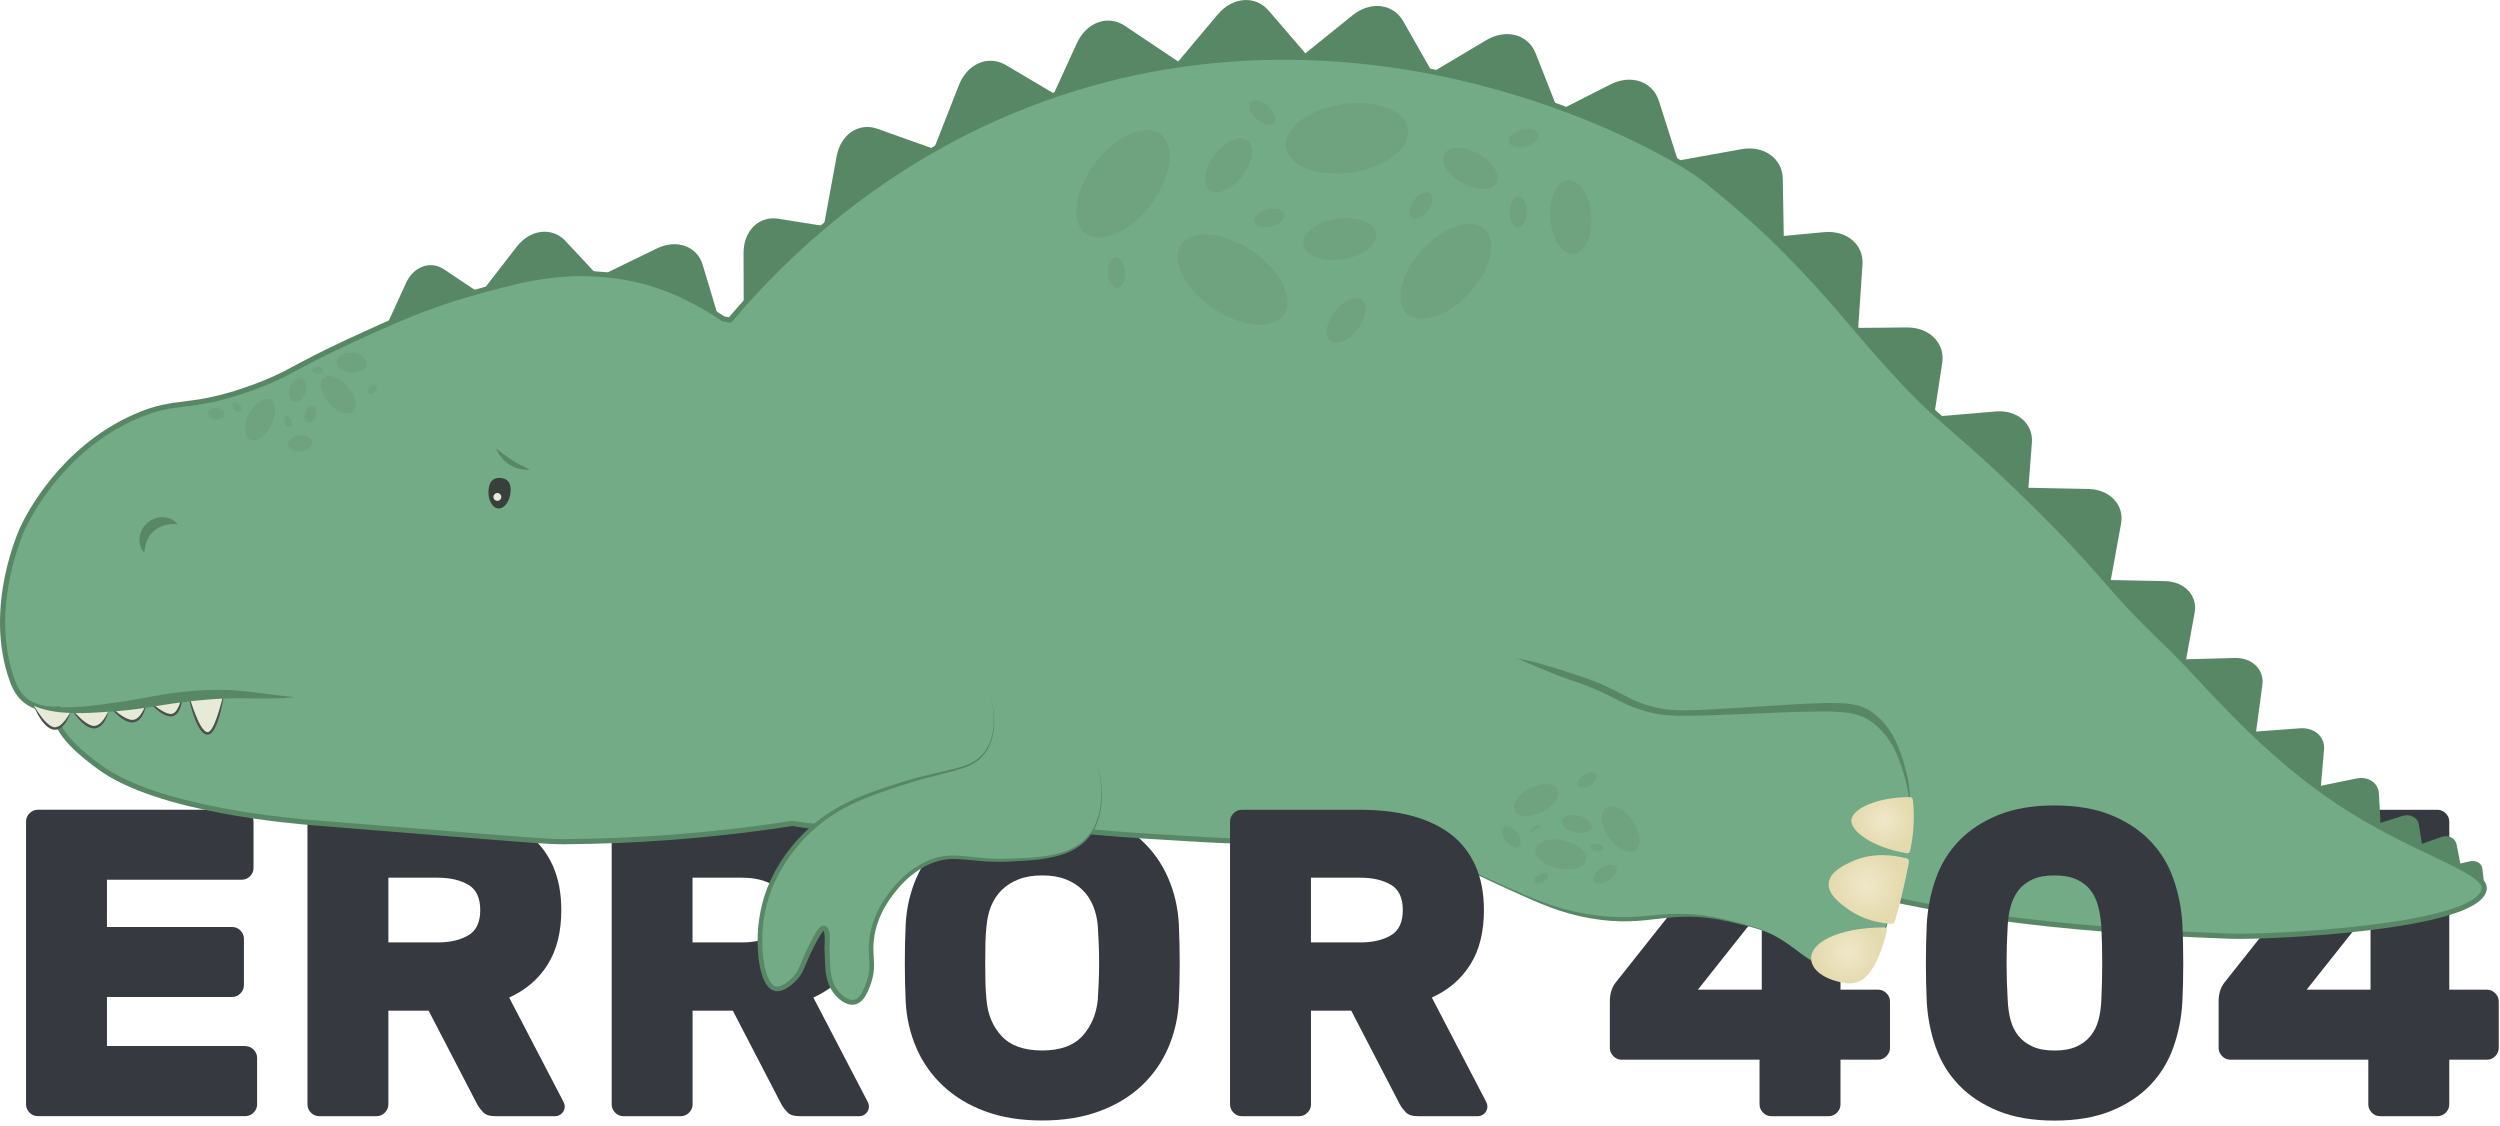<svg width="482" height="217" viewBox="0 0 482 217" fill="none" xmlns="http://www.w3.org/2000/svg">
<g clip-path="url(#clip0_344_116)">
<path d="M47.289 201.69C47.91 201.69 48.44 201.92 48.889 202.37C49.34 202.82 49.569 203.35 49.569 203.97V212.91C49.569 213.53 49.34 214.06 48.889 214.51C48.44 214.96 47.91 215.19 47.289 215.19H7.29C6.67 215.19 6.14 214.97 5.69 214.51C5.24 214.06 5.02 213.53 5.02 212.91V158.4C5.02 157.78 5.24 157.25 5.69 156.8C6.14 156.35 6.67 156.12 7.29 156.12H46.609C47.23 156.12 47.76 156.35 48.209 156.8C48.66 157.25 48.88 157.78 48.88 158.4V167.34C48.88 167.96 48.65 168.49 48.209 168.94C47.76 169.39 47.23 169.61 46.609 169.61H20.619V178.72H44.749C45.37 178.72 45.9 178.95 46.349 179.4C46.8 179.85 47.029 180.38 47.029 181V189.94C47.029 190.56 46.8 191.09 46.349 191.54C45.9 191.99 45.37 192.22 44.749 192.22H20.619V201.67H47.289V201.69Z" fill="#363940"/>
<path d="M84.409 156.13C88.119 156.13 91.439 156.52 94.369 157.31C97.289 158.1 99.779 159.28 101.839 160.85C103.889 162.42 105.469 164.44 106.569 166.88C107.669 169.33 108.219 172.18 108.219 175.45C108.219 179.67 107.349 183.17 105.599 185.96C103.859 188.74 101.379 190.87 98.169 192.33L108.629 212.41C108.799 212.75 108.879 213.06 108.879 213.34C108.879 213.85 108.699 214.28 108.329 214.65C107.959 215.02 107.529 215.2 107.019 215.2H95.549C94.419 215.2 93.619 214.95 93.149 214.44C92.669 213.93 92.289 213.43 92.009 212.92L82.639 194.86H74.879V212.92C74.879 213.54 74.649 214.07 74.199 214.52C73.749 214.97 73.219 215.2 72.599 215.2H61.549C60.929 215.2 60.399 214.98 59.949 214.52C59.499 214.07 59.279 213.54 59.279 212.92V158.41C59.279 157.79 59.499 157.26 59.949 156.81C60.399 156.36 60.929 156.13 61.549 156.13H84.409ZM74.879 181.7H84.409C86.769 181.7 88.729 181.25 90.269 180.35C91.819 179.45 92.589 177.82 92.589 175.46C92.589 173.1 91.819 171.47 90.269 170.57C88.719 169.67 86.769 169.22 84.409 169.22H74.879V181.7Z" fill="#363940"/>
<path d="M143.06 156.13C146.77 156.13 150.09 156.52 153.02 157.31C155.94 158.1 158.43 159.28 160.49 160.85C162.54 162.42 164.12 164.44 165.22 166.88C166.32 169.33 166.87 172.18 166.87 175.45C166.87 179.67 166 183.17 164.25 185.96C162.51 188.74 160.03 190.87 156.82 192.33L167.28 212.41C167.45 212.75 167.53 213.06 167.53 213.34C167.53 213.85 167.35 214.28 166.98 214.65C166.61 215.02 166.18 215.2 165.67 215.2H154.2C153.07 215.2 152.27 214.95 151.8 214.44C151.32 213.93 150.94 213.43 150.66 212.92L141.29 194.86H133.53V212.92C133.53 213.54 133.3 214.07 132.85 214.52C132.4 214.97 131.87 215.2 131.25 215.2H120.2C119.58 215.2 119.05 214.98 118.6 214.52C118.15 214.07 117.93 213.54 117.93 212.92V158.41C117.93 157.79 118.15 157.26 118.6 156.81C119.05 156.36 119.58 156.13 120.2 156.13H143.06ZM133.52 181.7H143.05C145.41 181.7 147.37 181.25 148.91 180.35C150.46 179.45 151.23 177.82 151.23 175.46C151.23 173.1 150.46 171.47 148.91 170.57C147.36 169.67 145.41 169.22 143.05 169.22H133.52V181.7Z" fill="#363940"/>
<path d="M174.619 178.15C174.789 175 175.479 172.03 176.689 169.25C177.899 166.47 179.609 164.05 181.839 161.99C184.059 159.94 186.759 158.31 189.939 157.1C193.119 155.89 196.789 155.29 200.949 155.29C205.059 155.29 208.709 155.89 211.919 157.1C215.129 158.31 217.839 159.94 220.059 161.99C222.279 164.04 223.999 166.46 225.209 169.25C226.419 172.03 227.109 175 227.279 178.15C227.389 180.57 227.449 183.1 227.449 185.74C227.449 188.38 227.389 190.86 227.279 193.17C227.109 196.32 226.419 199.29 225.209 202.07C223.999 204.85 222.279 207.29 220.059 209.37C217.839 211.45 215.119 213.08 211.919 214.26C208.709 215.44 205.059 216.03 200.949 216.03C196.789 216.03 193.119 215.44 189.939 214.26C186.759 213.08 184.059 211.45 181.839 209.37C179.619 207.29 177.899 204.86 176.689 202.07C175.479 199.29 174.789 196.32 174.619 193.17C174.509 190.86 174.449 188.39 174.449 185.74C174.449 183.1 174.499 180.57 174.619 178.15ZM211.659 192.75C211.719 191.74 211.769 190.61 211.829 189.37C211.889 188.13 211.909 186.87 211.909 185.57C211.909 184.28 211.879 183.03 211.829 181.82C211.769 180.61 211.719 179.53 211.659 178.57C211.549 177.16 211.249 175.87 210.769 174.69C210.289 173.51 209.619 172.48 208.739 171.61C207.869 170.74 206.779 170.05 205.489 169.54C204.199 169.03 202.679 168.78 200.929 168.78C199.189 168.78 197.669 169.03 196.369 169.54C195.079 170.05 193.989 170.74 193.119 171.61C192.249 172.48 191.569 173.51 191.089 174.69C190.609 175.87 190.319 177.17 190.199 178.57C190.089 179.53 190.019 180.61 189.989 181.82C189.959 183.03 189.949 184.28 189.949 185.57C189.949 186.87 189.959 188.13 189.989 189.37C190.019 190.61 190.089 191.73 190.199 192.75C190.419 195.56 191.389 197.9 193.109 199.75C194.829 201.61 197.429 202.53 200.919 202.53C204.409 202.53 206.999 201.6 208.679 199.75C210.359 197.9 211.379 195.56 211.659 192.75Z" fill="#363940"/>
<path d="M341.519 215.2C340.899 215.2 340.369 214.98 339.919 214.52C339.469 214.07 339.239 213.54 339.239 212.92V204.31H312.659C312.039 204.31 311.509 204.09 311.059 203.63C310.609 203.18 310.379 202.65 310.379 202.03V193.09C310.379 191.63 310.739 190.42 311.479 189.46L336.709 157.65C337.219 157.03 337.679 156.62 338.099 156.43C338.519 156.23 339.099 156.13 339.829 156.13H352.569C353.189 156.13 353.719 156.36 354.169 156.81C354.619 157.26 354.849 157.79 354.849 158.41V190.81H362.109C362.729 190.81 363.259 191.04 363.709 191.49C364.159 191.94 364.389 192.47 364.389 193.09V202.03C364.389 202.65 364.159 203.18 363.709 203.63C363.259 204.08 362.729 204.31 362.109 204.31H354.849V212.92C354.849 213.54 354.619 214.07 354.169 214.52C353.719 214.97 353.189 215.2 352.569 215.2H341.519ZM339.669 190.81V175.28L327.349 190.81H339.669Z" fill="#363940"/>
<path d="M458.89 215.2C458.27 215.2 457.74 214.98 457.29 214.52C456.84 214.07 456.61 213.54 456.61 212.92V204.31H430.03C429.41 204.31 428.88 204.09 428.43 203.63C427.98 203.18 427.75 202.65 427.75 202.03V193.09C427.75 191.63 428.11 190.42 428.85 189.46L454.08 157.65C454.59 157.03 455.05 156.62 455.47 156.43C455.89 156.23 456.47 156.13 457.2 156.13H469.94C470.56 156.13 471.09 156.36 471.54 156.81C471.99 157.26 472.22 157.79 472.22 158.41V190.81H479.48C480.1 190.81 480.63 191.04 481.08 191.49C481.53 191.94 481.76 192.47 481.76 193.09V202.03C481.76 202.65 481.53 203.18 481.08 203.63C480.63 204.08 480.1 204.31 479.48 204.31H472.22V212.92C472.22 213.54 471.99 214.07 471.54 214.52C471.09 214.97 470.56 215.2 469.94 215.2H458.89ZM457.04 190.81V175.28L444.72 190.81H457.04Z" fill="#363940"/>
<path d="M73.65 64.69L78.29 54.54C79.74 51.37 83 50.19 85.58 51.91L93.94 57.5L73.68 64.8" fill="#588766"/>
<path d="M91.289 58.33L99.629 47.56C102.239 44.19 106.449 43.7 109.029 46.47L117.409 55.45L91.289 58.49" fill="#588766"/>
<path d="M114.57 53.77L126.67 47.89C130.45 46.05 134.39 47.46 135.47 51.04L138.96 62.65L114.51 53.9" fill="#588766"/>
<path d="M143.399 62.17L143.359 48.72C143.349 44.51 146.329 41.58 150.019 42.17L161.999 44.07L143.499 62.29" fill="#588766"/>
<path d="M158.85 43.48L161.31 30.1C162.08 25.92 165.58 23.55 169.14 24.82L180.69 28.94L158.92 43.61" fill="#588766"/>
<path d="M179.721 29.55L184.891 16.38C186.511 12.26 190.561 10.54 193.941 12.55L204.921 19.05L179.771 29.7" fill="#588766"/>
<path d="M201.74 21.18L207.63 8.31C209.47 4.28 213.61 2.79 216.88 4.98L227.48 12.08L201.78 21.34" fill="#588766"/>
<path d="M225.68 13.61L234.79 2.78C237.64 -0.61 242.03 -0.94 244.59 2.04L252.91 11.71L225.67 13.77" fill="#588766"/>
<path d="M249.761 11.82L260.781 2.94C264.231 0.16 268.601 0.68 270.541 4.09L276.851 15.18L249.721 11.97" fill="#588766"/>
<path d="M274.4 14.97L286.56 7.74C290.36 5.48 294.62 6.61 296.06 10.26L300.74 22.13L274.34 15.12" fill="#588766"/>
<path d="M297.89 22.67L310.51 16.27C314.46 14.27 318.62 15.68 319.82 19.42L323.7 31.58L297.83 22.81" fill="#588766"/>
<path d="M321.78 31.28L335.71 28.77C340.07 27.98 343.65 30.53 343.72 34.46L343.94 47.22L321.68 31.4" fill="#588766"/>
<path d="M337.84 46.05L351.71 44.76C356.05 44.36 359.35 47.16 359.09 51.02L358.24 63.55L337.73 46.16" fill="#588766"/>
<path d="M353.7 63.26L367.63 63.13C371.99 63.09 375.05 66.16 374.46 69.98L372.56 82.4L353.57 63.36" fill="#588766"/>
<path d="M371.58 80.45L384.78 79.33C388.91 78.98 392.03 81.67 391.75 85.34L390.84 97.25L371.48 80.54" fill="#588766"/>
<path d="M389.38 94.01L402.63 94.27C406.77 94.35 409.6 97.35 408.94 100.97L406.8 112.72L389.26 94.1" fill="#588766"/>
<path d="M405.42 111.8L417.42 112.04C421.17 112.11 423.73 114.83 423.13 118.11L421.19 128.75L405.32 111.89" fill="#588766"/>
<path d="M420.128 127.145L430.842 126.858C434.192 126.763 436.583 129.085 436.19 132.033L434.899 141.607L420.032 127.217" fill="#588766"/>
<path d="M434.523 141.07L443.428 140.416C446.209 140.214 448.294 142.043 448.079 144.517L447.379 152.534L434.46 141.137" fill="#588766"/>
<path d="M447.05 151.587L454.32 150.097C456.59 149.627 458.53 150.917 458.65 152.977L459.02 159.657L447 151.657" fill="#588766"/>
<path d="M458.128 158.902L463.125 157.328C464.686 156.834 466.14 157.6 466.365 159.038L467.105 163.699L458.091 158.955" fill="#588766"/>
<path d="M466.151 162.984L470.637 161.391C472.043 160.889 473.381 161.544 473.635 162.836L474.463 167.044L466.118 163.024" fill="#588766"/>
<path d="M472.032 167.051L476.093 166.077C477.366 165.77 478.487 166.407 478.608 167.486L479 171L472 167.081" fill="#588766"/>
<path d="M391.49 96.5C375.78 81.07 374.72 82.31 364.39 70.87C356.65 62.3 353.43 57.65 344.22 48.35C340.28 44.37 335.5 40.02 328.83 34.66C321.67 28.91 266.64 -2.66 204.52 17.89C171.24 28.9 150.41 50.27 140.76 61.69L139.5 61.5C128.97 54.37 120.92 53.36 116.44 52.94C106.84 52.05 99.01 54.26 90.36 56.71C82.04 59.07 75.54 62 67.4 65.76C56.1 71 55.76 72.16 48.73 74.71C36.27 79.24 34.23 76.71 26.02 80.35C11.86 86.61 5.4 99.65 4.45 101.65C4.45 101.65 -2.88 117.01 2.43 131.38C3.02 132.97 3.82 134.22 5.01 135.14C6.83 136.55 9.06 136.82 10.93 136.72C10.92 136.75 10.91 136.8 10.89 136.86C9.82 141.04 16.84 146.18 19.21 147.92C30.52 156.21 56.51 158.31 61 158.67C105.03 162.23 105.46 162.29 109.11 162.27C121.43 162.18 136.2 161.32 152.76 158.75C166.34 161.09 185.26 158.17 209.54 160.32C219.39 161.19 223.95 161.36 229.54 161.72C263.03 163.85 285.2 159.71 302.76 158.44C350.5 166.5 356.72 177.79 430 180.5C436.91 180.76 477.64 178.92 478.94 171.48C479.63 167.58 464.004 164 448.5 153C434.11 142.79 424.72 130.83 418.03 124.42C405.17 112.12 406.87 111.6 391.49 96.5Z" fill="#73AB86" stroke="#588766" stroke-miterlimit="10"/>
<path d="M98.449 94.77C98.309 96.65 97.249 98.11 96.069 98.03C94.889 97.94 94.049 96.35 94.189 94.46C94.329 92.58 95.319 92.07 96.499 92.15C97.669 92.24 98.579 92.89 98.449 94.77Z" fill="#393F3B"/>
<path d="M43.26 133.1C43.14 134.02 41.78 141.36 40.05 141.42C38.08 141.49 36.37 134.11 36.26 133.63" fill="#E7EAD6"/>
<path d="M43.26 133.1C43.11 134.61 42.82 136.11 42.44 137.58C42.25 138.32 42.03 139.05 41.72 139.76C41.57 140.12 41.4 140.47 41.18 140.8C40.96 141.12 40.7 141.5 40.2 141.63C39.67 141.73 39.25 141.41 38.98 141.13C38.7 140.83 38.48 140.5 38.29 140.16C37.91 139.48 37.61 138.77 37.36 138.05C36.87 136.6 36.5 135.13 36.26 133.62C36.72 135.07 37.18 136.51 37.75 137.9C38.03 138.6 38.33 139.29 38.7 139.92C38.89 140.23 39.1 140.54 39.34 140.78C39.58 141.01 39.87 141.21 40.11 141.15C40.35 141.1 40.61 140.83 40.8 140.53C41 140.23 41.17 139.9 41.32 139.56C41.61 138.88 41.86 138.17 42.1 137.45C42.54 136.04 42.93 134.58 43.26 133.1Z" fill="#4D514E"/>
<path d="M35.119 133.94C35.119 134.34 34.759 137.58 33.189 137.86C31.399 138.18 28.699 135.12 28.539 134.94" fill="#E7EAD6"/>
<path d="M35.119 133.94C35.169 134.81 35.039 135.68 34.739 136.52C34.589 136.94 34.369 137.35 34.029 137.69C33.689 138.04 33.119 138.2 32.649 138.12C31.699 137.96 30.959 137.43 30.289 136.87C29.629 136.3 29.039 135.66 28.539 134.95C29.189 135.52 29.839 136.08 30.519 136.57C31.209 137.04 31.939 137.52 32.699 137.63C33.469 137.79 34.029 137.12 34.369 136.37C34.729 135.61 34.959 134.78 35.119 133.94Z" fill="#4D514E"/>
<path d="M28.169 135.67C28.119 136.03 27.36 138.93 25.64 139.04C23.689 139.16 21.16 136.14 21.02 135.96" fill="#E7EAD6"/>
<path d="M28.169 135.67C28.09 136.53 27.82 137.36 27.349 138.12C27.11 138.5 26.799 138.84 26.369 139.08C25.939 139.32 25.41 139.34 24.97 139.23C24.07 139 23.34 138.48 22.7 137.9C22.059 137.32 21.489 136.67 21.02 135.96C21.64 136.54 22.27 137.11 22.939 137.61C23.61 138.09 24.32 138.57 25.079 138.74C25.849 138.96 26.54 138.55 27.029 137.89C27.52 137.24 27.89 136.47 28.169 135.67Z" fill="#4D514E"/>
<path d="M20.939 137.04C20.859 137.4 19.829 140.25 18.109 140.2C16.149 140.14 13.919 136.87 13.789 136.67" fill="#E7EAD6"/>
<path d="M20.939 137.04C20.789 137.89 20.439 138.7 19.909 139.42C19.639 139.78 19.299 140.1 18.849 140.3C18.399 140.5 17.859 140.48 17.429 140.32C16.549 140.01 15.869 139.41 15.289 138.77C14.709 138.13 14.199 137.43 13.789 136.67C14.359 137.31 14.929 137.94 15.549 138.51C16.169 139.06 16.839 139.6 17.579 139.85C18.329 140.15 19.049 139.78 19.599 139.17C20.149 138.56 20.579 137.82 20.939 137.04Z" fill="#4D514E"/>
<path d="M13.641 137.17C13.511 137.56 12.151 140.66 10.441 140.45C8.501 140.21 6.661 136.35 6.551 136.12" fill="#E7EAD6"/>
<path d="M13.64 137.17C13.411 138.05 12.991 138.89 12.421 139.63C12.13 140 11.771 140.33 11.31 140.55C10.841 140.78 10.241 140.73 9.801 140.52C8.901 140.08 8.301 139.33 7.791 138.57C7.281 137.8 6.871 136.98 6.561 136.13C7.041 136.9 7.541 137.65 8.091 138.35C8.651 139.03 9.261 139.72 10.001 140.07C10.741 140.47 11.53 140.01 12.12 139.37C12.72 138.73 13.22 137.96 13.64 137.17Z" fill="#4D514E"/>
<path d="M56.74 134.41C52.16 134.96 47.52 134.46 43.05 134.69C38.541 134.89 34.05 135.47 29.57 136.22C27.311 136.62 25.011 136.89 22.721 137.1C21.57 137.19 20.421 137.26 19.28 137.33C18.131 137.41 16.98 137.47 15.82 137.48C13.511 137.51 11.171 137.42 8.88 136.87C7.74 136.6 6.63 136.18 5.63 135.56C4.63 134.95 3.78 134.09 3.23 133.09C4.6 134.98 6.84 135.82 9.03 136.15C11.241 136.48 13.511 136.41 15.761 136.24C18.011 136.06 20.28 135.76 22.52 135.41C24.77 135.1 26.991 134.69 29.241 134.29C30.36 134.09 31.5 133.88 32.651 133.71C33.8 133.55 34.95 133.42 36.1 133.31C38.391 133.07 40.711 132.99 43.031 133C45.35 133.05 47.67 133.29 49.931 133.6C52.191 133.91 54.45 134.17 56.74 134.41Z" fill="#588766"/>
<path d="M95.891 96.57C96.311 96.57 96.651 96.23 96.651 95.81C96.651 95.39 96.311 95.05 95.891 95.05C95.471 95.05 95.131 95.39 95.131 95.81C95.131 96.23 95.471 96.57 95.891 96.57Z" fill="#E7EAD6"/>
<path d="M27.839 106.58C27.109 105.87 26.799 104.76 26.899 103.69C27.009 102.61 27.559 101.54 28.419 100.8C29.269 100.06 30.409 99.66 31.499 99.72C32.579 99.77 33.629 100.24 34.229 101.07C33.229 100.99 32.389 101.06 31.649 101.29C30.909 101.51 30.269 101.86 29.729 102.32C28.649 103.24 27.949 104.59 27.839 106.58Z" fill="#588766"/>
<path d="M68.021 79.369C69.028 78.499 68.58 76.33 67.02 74.525C65.46 72.72 63.379 71.962 62.372 72.832C61.365 73.702 61.813 75.871 63.373 77.676C64.933 79.481 67.014 80.239 68.021 79.369Z" fill="#6FA37F"/>
<path d="M52.291 81.999C53.369 79.871 53.28 77.658 52.093 77.057C50.905 76.455 49.069 77.693 47.991 79.822C46.913 81.95 47.002 84.163 48.189 84.764C49.376 85.366 51.213 84.128 52.291 81.999Z" fill="#6FA37F"/>
<path d="M58.875 75.71C59.313 74.477 59.005 73.242 58.188 72.952C57.371 72.662 56.354 73.426 55.916 74.66C55.478 75.893 55.785 77.128 56.602 77.418C57.419 77.709 58.437 76.944 58.875 75.71Z" fill="#6FA37F"/>
<path d="M58.087 87.057C59.384 86.881 60.341 86.042 60.224 85.183C60.108 84.324 58.962 83.77 57.665 83.946C56.368 84.122 55.411 84.961 55.527 85.82C55.644 86.679 56.79 87.233 58.087 87.057Z" fill="#6FA37F"/>
<path d="M70.692 70.139C70.769 69.076 69.528 68.12 67.92 68.002C66.311 67.885 64.944 68.652 64.867 69.715C64.789 70.778 66.031 71.735 67.639 71.852C69.247 71.969 70.614 71.203 70.692 70.139Z" fill="#6FA37F"/>
<path d="M60.886 80.267C61.189 79.413 60.975 78.558 60.408 78.357C59.84 78.155 59.135 78.684 58.832 79.537C58.529 80.391 58.743 81.246 59.31 81.447C59.878 81.649 60.583 81.12 60.886 80.267Z" fill="#6FA37F"/>
<path d="M43.326 80.062C43.435 79.47 42.801 78.857 41.911 78.692C41.02 78.528 40.209 78.874 40.1 79.466C39.991 80.058 40.624 80.672 41.515 80.836C42.406 81 43.217 80.654 43.326 80.062Z" fill="#6FA37F"/>
<path d="M55.842 82.309C56.214 82.202 56.383 81.659 56.221 81.097C56.059 80.535 55.626 80.165 55.255 80.273C54.883 80.38 54.714 80.923 54.876 81.485C55.038 82.048 55.471 82.417 55.842 82.309Z" fill="#6FA37F"/>
<path d="M61.254 72.087C61.84 72.081 62.311 71.763 62.307 71.376C62.303 70.99 61.825 70.681 61.24 70.687C60.654 70.694 60.183 71.012 60.187 71.398C60.191 71.785 60.669 72.093 61.254 72.087Z" fill="#6FA37F"/>
<path d="M72.325 75.5C72.697 75.048 72.756 74.482 72.457 74.237C72.159 73.991 71.615 74.159 71.243 74.611C70.872 75.063 70.812 75.629 71.111 75.874C71.41 76.12 71.953 75.952 72.325 75.5Z" fill="#6FA37F"/>
<path d="M46.363 79.251C46.655 78.998 46.582 78.434 46.2 77.991C45.817 77.549 45.269 77.394 44.977 77.647C44.684 77.9 44.758 78.464 45.14 78.907C45.523 79.35 46.07 79.504 46.363 79.251Z" fill="#6FA37F"/>
<path d="M95.641 86.46C96.741 87.28 97.701 88.07 98.761 88.73C99.811 89.41 100.921 89.94 102.161 90.52C100.791 90.73 99.391 90.3 98.221 89.57C97.071 88.82 96.101 87.75 95.641 86.46Z" fill="#588766"/>
<path d="M190.96 133.98C191.78 137.24 192.3 141.65 189.97 144.95C187.33 148.69 183.02 148.19 174 151.08C168.06 152.98 162.34 154.81 157.13 159.2C155.64 160.45 148.46 166.75 146.87 176.79C145.96 182.53 146.81 189.92 149.42 190.63C150.85 191.02 152.59 189.34 153.11 188.84C154.62 187.38 154.6 186.11 156.59 182.17C158.16 179.06 158.64 178.94 158.88 178.97C159.86 179.09 159.45 182.36 159.48 182.94C159.67 186.32 159.48 186.89 160.02 188.97C160.64 191.33 162.97 193.59 164.76 193.24C166.24 192.95 166.99 190.94 167.45 189.69C168.69 186.33 167.7 184.73 168.06 181.32C168.58 176.37 171.38 172.88 172.31 171.71C173.14 170.68 175.32 168.02 178.87 166.39C183.92 164.07 186.61 166.19 194.62 165.85C200.46 165.61 206.32 165.37 209.71 161.52C213.85 156.84 212.16 149.27 211.53 146.87" fill="#73AB86"/>
<path d="M190.96 133.98C191.47 135.95 191.8 137.99 191.67 140.05C191.56 142.09 190.88 144.15 189.51 145.72C188.14 147.34 186.06 148.05 184.11 148.59L178.18 150.12C176.21 150.65 174.28 151.26 172.34 151.91C170.4 152.55 168.48 153.22 166.61 153.99C162.86 155.53 159.33 157.61 156.39 160.37C153.47 163.14 151.03 166.45 149.35 170.1C147.68 173.76 146.89 177.78 146.97 181.81C147 183.81 147.2 185.85 147.79 187.71C148.09 188.62 148.53 189.55 149.18 190.01C149.8 190.45 150.73 190.09 151.5 189.55C152.27 189 153.04 188.31 153.53 187.55C154.03 186.77 154.37 185.79 154.78 184.85C155.18 183.9 155.61 182.96 156.07 182.04C156.54 181.12 157 180.21 157.63 179.31C157.8 179.09 157.96 178.86 158.27 178.63C158.4 178.52 158.79 178.38 159.04 178.5C159.32 178.57 159.51 178.78 159.61 178.94C159.83 179.28 159.87 179.58 159.92 179.86C159.97 180.15 159.98 180.41 159.99 180.68C160.01 181.22 159.98 181.74 159.96 182.25C159.95 182.5 159.93 182.77 159.94 182.96L159.98 183.73C160.03 184.75 160.03 185.79 160.1 186.77C160.18 187.72 160.38 188.75 160.72 189.59C161.1 190.45 161.67 191.26 162.38 191.87C163.07 192.48 163.98 192.94 164.73 192.74C165.49 192.55 166.05 191.69 166.46 190.83C166.86 189.94 167.22 188.98 167.42 188.04C167.87 186.15 167.38 184.12 167.53 182C167.65 179.9 168.21 177.84 169.09 175.95C169.96 174.05 171.17 172.32 172.52 170.76C173.88 169.19 175.48 167.8 177.29 166.76C179.08 165.71 181.14 165 183.25 164.94C185.35 164.88 187.37 165.26 189.39 165.41C191.41 165.59 193.43 165.6 195.47 165.52C197.51 165.44 199.54 165.35 201.54 165.05C203.54 164.77 205.53 164.26 207.27 163.26C208.13 162.75 208.93 162.12 209.6 161.38C210.24 160.61 210.83 159.78 211.21 158.84C212.03 156.99 212.33 154.93 212.31 152.91C212.31 150.87 211.99 148.84 211.5 146.86C212.03 148.83 212.39 150.86 212.43 152.9C212.48 154.94 212.23 157.03 211.43 158.93C211.05 159.89 210.47 160.76 209.82 161.57C209.14 162.35 208.33 163.02 207.44 163.56C205.66 164.63 203.62 165.19 201.6 165.52C199.57 165.85 197.52 165.96 195.48 166.07C193.44 166.18 191.37 166.19 189.33 166.03C187.28 165.89 185.25 165.54 183.27 165.63C181.29 165.71 179.38 166.39 177.67 167.41C175.96 168.43 174.44 169.76 173.15 171.29C171.84 172.83 170.7 174.48 169.87 176.3C169.04 178.11 168.52 180.06 168.41 182.04C168.35 183.03 168.42 184.02 168.48 185.05C168.54 186.08 168.54 187.17 168.31 188.21C168.08 189.27 167.72 190.23 167.29 191.2C167.06 191.68 166.8 192.16 166.44 192.61C166.08 193.04 165.6 193.46 164.97 193.63C164.35 193.8 163.71 193.69 163.18 193.47C162.64 193.25 162.18 192.93 161.76 192.58C160.93 191.86 160.28 190.96 159.84 189.96C159.42 188.92 159.23 187.91 159.13 186.83C159.06 185.77 159.06 184.77 159 183.76L158.96 183C158.94 182.68 158.97 182.44 158.98 182.18C159 181.67 159.02 181.18 159.01 180.69C158.99 180.23 158.93 179.68 158.79 179.46C158.76 179.4 158.75 179.42 158.78 179.43C158.8 179.43 158.91 179.41 158.84 179.43C158.74 179.5 158.58 179.69 158.44 179.87C157.36 181.47 156.48 183.36 155.68 185.19C155.27 186.11 154.94 187.09 154.34 188.03C153.71 188.97 152.91 189.66 152.04 190.3C151.59 190.6 151.1 190.89 150.52 191.03C150.23 191.11 149.91 191.13 149.59 191.1C149.26 191.07 148.97 190.9 148.68 190.77C147.66 190.02 147.25 188.95 146.91 187.96C146.28 185.93 146.1 183.85 146.07 181.78C146 177.65 146.84 173.47 148.57 169.7C150.3 165.93 152.84 162.57 155.87 159.77C158.92 156.96 162.56 154.88 166.38 153.37C168.29 152.61 170.23 151.95 172.18 151.33C174.12 150.71 176.09 150.1 178.07 149.61L184.03 148.2C185.97 147.7 187.99 147.05 189.34 145.52C190.7 144.03 191.41 142.02 191.56 140C191.72 138.01 191.43 135.96 190.96 133.98Z" fill="#588766"/>
<path d="M273.529 145.45C273.109 148.19 272.109 154.62 275.259 160.55C277.909 165.55 282.409 167.67 291.319 171.7C297.059 174.3 300.919 176.05 306.559 177.04C318.359 179.1 321.589 174.95 333.519 177.73C338.119 178.8 340.809 179.43 344.019 181.51C346.859 183.35 348.449 185.25 352.419 186.9C355.239 188.08 356.879 188.76 358.569 188.2C360.869 187.44 362.439 184.63 364.839 174.23C367.759 161.59 369.189 155.14 367.579 149.04C366.679 145.63 365.399 140.74 361.349 137.61C357.979 134.99 354.769 135.21 337.909 136.29C328.229 136.91 323.329 137.21 320.429 136.65C313.489 135.32 313.229 133.19 304.359 130.27C295.019 127.19 288.399 125.01 282.589 128.5C275.489 132.76 273.929 142.88 273.529 145.45Z" fill="#588766"/>
<path d="M271.68 145.15C271.25 147.77 270.25 153.92 273.46 159.68C276.16 164.53 280.75 166.65 289.82 170.7C295.67 173.31 299.6 175.06 305.34 176.12C317.36 178.33 320.63 174.4 332.78 177.31C337.47 178.43 340.2 179.08 343.47 181.14C346.36 182.96 347.99 184.81 352.03 186.48C354.91 187.67 356.57 188.35 358.29 187.85C360.63 187.16 362.22 184.5 364.65 174.56C367.6 162.48 369.04 156.32 367.4 150.44C366.48 147.15 365.16 142.43 361.05 139.34C357.61 136.76 354.35 136.91 337.19 137.62C327.34 138.03 322.35 138.22 319.4 137.63C312.33 136.22 312.07 134.17 303.03 131.19C293.52 128.05 279.94 119.9 274.04 123.13C266.81 127.07 272.07 142.69 271.68 145.15Z" fill="url(#paint0_radial_344_116)"/>
<path d="M356.21 189.6C356.18 189.6 356.16 189.6 356.14 189.59C352.7 189.14 349.37 187.56 349.19 184.9C348.98 181.83 354.13 178.88 363.18 178.8C363.57 178.8 363.87 179.14 363.79 179.49C363.41 181.11 362.41 184.81 360.7 187.2C359.58 188.76 358.54 189.21 357.92 189.4C357.24 189.6 356.63 189.62 356.21 189.6Z" fill="url(#paint1_radial_344_116)"/>
<path d="M365.329 177.66C365.249 177.93 364.999 178.12 364.719 178.11C362.419 177.99 359.259 177.41 356.309 175.29C354.859 174.25 352.359 172.45 352.569 170.26C352.779 168.06 355.599 166.76 356.979 166.12C361.029 164.25 365.149 164.86 367.599 165.5C367.919 165.58 368.109 165.89 368.049 166.21C367.689 168.08 367.289 170.01 366.819 171.99C366.379 173.94 365.839 175.84 365.329 177.66Z" fill="url(#paint2_radial_344_116)"/>
<path d="M368.26 164.07C368.19 164.36 367.91 164.55 367.61 164.5C360.95 163.39 356.74 160.21 356.94 158.08C357.14 155.97 361.74 153.69 368.22 153.68C368.51 153.68 368.75 153.89 368.79 154.18C368.93 155.41 369.01 156.8 368.97 158.33C368.91 160.53 368.62 162.46 368.26 164.07Z" fill="url(#paint3_radial_344_116)"/>
<path d="M305.765 165.812C306.097 164.319 304.194 162.625 301.515 162.03C298.835 161.434 296.394 162.162 296.062 163.655C295.73 165.149 297.633 166.842 300.313 167.438C302.992 168.033 305.433 167.306 305.765 165.812Z" fill="#6FA37F"/>
<path d="M306.901 159.512C307.099 158.622 305.965 157.614 304.369 157.259C302.773 156.904 301.319 157.338 301.122 158.227C300.924 159.117 302.057 160.126 303.653 160.48C305.249 160.835 306.703 160.402 306.901 159.512Z" fill="#6FA37F"/>
<path d="M292.902 163.141C293.472 162.67 293.251 161.46 292.407 160.437C291.563 159.415 290.417 158.968 289.846 159.439C289.275 159.911 289.497 161.121 290.34 162.143C291.184 163.166 292.331 163.612 292.902 163.141Z" fill="#6FA37F"/>
<path d="M310.194 169.732C311.38 169.004 312.011 167.876 311.603 167.212C311.196 166.548 309.904 166.601 308.718 167.329C307.532 168.057 306.901 169.186 307.308 169.849C307.716 170.513 309.007 170.461 310.194 169.732Z" fill="#6FA37F"/>
<path d="M306.578 151.396C307.562 150.792 308.085 149.856 307.747 149.305C307.409 148.754 306.337 148.798 305.353 149.402C304.37 150.006 303.846 150.942 304.185 151.492C304.523 152.043 305.594 152 306.578 151.396Z" fill="#6FA37F"/>
<path d="M297.589 170.029C298.286 169.602 298.656 168.938 298.416 168.548C298.176 168.157 297.417 168.187 296.72 168.615C296.024 169.042 295.653 169.706 295.893 170.097C296.133 170.487 296.892 170.457 297.589 170.029Z" fill="#6FA37F"/>
<path d="M295.11 160.59C294.91 160.26 295.22 159.7 295.81 159.34C296.4 158.98 297.04 158.95 297.24 159.28" fill="#6FA37F"/>
<path d="M309.157 163.559C309.208 163.176 308.695 162.791 308.011 162.699C307.327 162.607 306.731 162.843 306.679 163.227C306.628 163.61 307.141 163.995 307.825 164.087C308.509 164.179 309.105 163.942 309.157 163.559Z" fill="#6FA37F"/>
<path d="M297.328 156.574C299.617 155.447 300.962 153.497 300.333 152.219C299.704 150.941 297.338 150.818 295.049 151.945C292.76 153.072 291.415 155.022 292.044 156.3C292.673 157.579 295.039 157.701 297.328 156.574Z" fill="#6FA37F"/>
<path d="M315.331 163.964C316.602 163.083 316.355 160.526 314.779 158.252C313.203 155.978 310.895 154.848 309.624 155.729C308.353 156.61 308.6 159.167 310.176 161.441C311.752 163.716 314.06 164.845 315.331 163.964Z" fill="#6FA37F"/>
<path d="M260.708 33.226C267.212 32.243 272.04 28.507 271.492 24.881C270.945 21.255 265.228 19.112 258.724 20.094C252.22 21.077 247.391 24.813 247.939 28.439C248.487 32.066 254.204 34.208 260.708 33.226Z" fill="#6FA37F"/>
<path d="M258.887 49.997C262.765 49.411 265.643 47.183 265.316 45.02C264.989 42.858 261.581 41.58 257.704 42.166C253.827 42.751 250.948 44.979 251.275 47.142C251.602 49.304 255.01 50.583 258.887 49.997Z" fill="#6FA37F"/>
<path d="M303.342 48.941C305.523 48.788 307.07 45.493 306.796 41.581C306.522 37.67 304.531 34.622 302.349 34.775C300.167 34.928 298.621 38.223 298.895 42.135C299.169 46.047 301.16 49.094 303.342 48.941Z" fill="#6FA37F"/>
<path d="M288.522 35.31C289.39 33.764 287.846 31.248 285.073 29.69C282.3 28.131 279.347 28.121 278.479 29.666C277.61 31.212 279.154 33.728 281.928 35.287C284.701 36.845 287.653 36.856 288.522 35.31Z" fill="#6FA37F"/>
<path d="M239.543 33.891C241.562 31.243 242.002 28.184 240.527 27.059C239.051 25.934 236.218 27.168 234.199 29.817C232.18 32.465 231.739 35.524 233.215 36.649C234.69 37.774 237.524 36.539 239.543 33.891Z" fill="#6FA37F"/>
<path d="M261.736 63.502C263.414 61.302 263.781 58.761 262.555 57.827C261.33 56.893 258.977 57.919 257.299 60.119C255.622 62.319 255.255 64.861 256.48 65.795C257.706 66.729 260.059 65.703 261.736 63.502Z" fill="#6FA37F"/>
<path d="M275.264 40.645C276.265 39.332 276.482 37.814 275.749 37.255C275.015 36.695 273.609 37.306 272.608 38.62C271.607 39.933 271.389 41.451 272.123 42.01C272.856 42.569 274.263 41.958 275.264 40.645Z" fill="#6FA37F"/>
<path d="M215.388 55.558C216.309 55.523 217.006 54.157 216.943 52.507C216.881 50.857 216.083 49.547 215.161 49.582C214.239 49.617 213.543 50.983 213.606 52.633C213.668 54.284 214.466 55.593 215.388 55.558Z" fill="#6FA37F"/>
<path d="M294.399 40.91C294.439 39.259 293.724 37.903 292.802 37.88C291.88 37.858 291.1 39.178 291.06 40.829C291.021 42.48 291.736 43.836 292.658 43.859C293.58 43.881 294.36 42.561 294.399 40.91Z" fill="#6FA37F"/>
<path d="M245.13 43.643C246.736 43.258 247.863 42.219 247.648 41.322C247.433 40.425 245.957 40.01 244.351 40.395C242.745 40.78 241.618 41.819 241.833 42.716C242.048 43.613 243.524 44.028 245.13 43.643Z" fill="#6FA37F"/>
<path d="M245.674 23.675C246.272 22.972 245.737 21.535 244.479 20.465C243.221 19.395 241.717 19.097 241.119 19.8C240.522 20.502 241.057 21.939 242.315 23.009C243.572 24.079 245.077 24.377 245.674 23.675Z" fill="#6FA37F"/>
<path d="M294.151 28.272C295.757 27.887 296.885 26.848 296.67 25.951C296.455 25.054 294.979 24.639 293.373 25.024C291.767 25.409 290.639 26.448 290.854 27.345C291.069 28.242 292.545 28.657 294.151 28.272Z" fill="#6FA37F"/>
<path d="M283.304 56.497C287.447 52.001 288.774 46.484 286.268 44.174C283.762 41.865 278.372 43.638 274.229 48.134C270.085 52.63 268.758 58.147 271.264 60.456C273.77 62.765 279.16 60.993 283.304 56.497Z" fill="#6FA37F"/>
<path d="M247.56 60.639C249.634 57.581 246.869 52.086 241.384 48.365C235.899 44.645 229.771 44.108 227.697 47.165C225.623 50.223 228.388 55.718 233.873 59.439C239.357 63.159 245.485 63.697 247.56 60.639Z" fill="#6FA37F"/>
<path d="M221.833 39.501C225.852 34.231 226.727 28.143 223.789 25.902C220.851 23.662 215.212 26.119 211.194 31.389C207.175 36.659 206.3 42.747 209.238 44.987C212.176 47.227 217.815 44.771 221.833 39.501Z" fill="#6FA37F"/>
<path d="M396.121 155.29C400.341 155.29 403.971 155.91 407.011 157.15C410.051 158.39 412.561 160.05 414.561 162.13C416.561 164.21 418.051 166.64 419.031 169.43C420.011 172.21 420.591 175.13 420.761 178.16C420.871 180.58 420.931 183.11 420.931 185.75C420.931 188.39 420.871 190.87 420.761 193.18C420.591 196.22 420.011 199.13 419.031 201.91C418.051 204.69 416.551 207.13 414.561 209.21C412.561 211.29 410.051 212.95 407.011 214.19C403.971 215.43 400.341 216.05 396.121 216.05C391.901 216.05 388.271 215.43 385.231 214.19C382.191 212.95 379.671 211.29 377.681 209.21C375.681 207.13 374.191 204.7 373.211 201.91C372.231 199.13 371.651 196.21 371.481 193.18C371.371 190.87 371.311 188.4 371.311 185.75C371.311 183.11 371.371 180.58 371.481 178.16C371.651 175.12 372.231 172.21 373.211 169.43C374.191 166.65 375.681 164.21 377.681 162.13C379.681 160.05 382.191 158.39 385.231 157.15C388.271 155.9 391.901 155.29 396.121 155.29ZM405.141 192.75C405.361 187.97 405.361 183.24 405.141 178.57C405.031 177.16 404.821 175.87 404.511 174.69C404.201 173.51 403.711 172.48 403.031 171.61C402.361 170.74 401.461 170.05 400.331 169.54C399.201 169.03 397.801 168.78 396.111 168.78C394.421 168.78 393.021 169.03 391.891 169.54C390.761 170.05 389.861 170.74 389.191 171.61C388.511 172.48 388.011 173.51 387.671 174.69C387.331 175.87 387.141 177.17 387.081 178.57C386.801 183.24 386.801 187.97 387.081 192.75C387.141 194.16 387.321 195.45 387.631 196.63C387.941 197.81 388.451 198.84 389.151 199.71C389.851 200.58 390.771 201.27 391.891 201.78C393.011 202.29 394.421 202.54 396.111 202.54C397.801 202.54 399.201 202.29 400.331 201.78C401.461 201.27 402.371 200.59 403.071 199.71C403.771 198.84 404.281 197.81 404.591 196.63C404.901 195.45 405.091 194.16 405.141 192.75Z" fill="#363940"/>
<path d="M262.29 156.13C266 156.13 269.32 156.52 272.25 157.31C275.17 158.1 277.66 159.28 279.72 160.85C281.77 162.42 283.35 164.44 284.45 166.88C285.55 169.33 286.1 172.18 286.1 175.45C286.1 179.67 285.23 183.17 283.48 185.96C281.74 188.74 279.26 190.87 276.06 192.33L286.52 212.41C286.69 212.75 286.77 213.06 286.77 213.34C286.77 213.85 286.59 214.28 286.22 214.65C285.85 215.02 285.42 215.2 284.91 215.2H273.43C272.3 215.2 271.5 214.95 271.03 214.44C270.55 213.93 270.17 213.43 269.89 212.92L260.52 194.86H252.76V212.92C252.76 213.54 252.53 214.07 252.08 214.52C251.63 214.97 251.1 215.2 250.48 215.2H239.42C238.8 215.2 238.27 214.98 237.82 214.52C237.37 214.07 237.15 213.54 237.15 212.92V158.41C237.15 157.79 237.37 157.26 237.82 156.81C238.27 156.36 238.8 156.13 239.42 156.13H262.29ZM252.75 181.7H262.28C264.64 181.7 266.6 181.25 268.14 180.35C269.69 179.45 270.46 177.82 270.46 175.46C270.46 173.1 269.69 171.47 268.14 170.57C266.59 169.67 264.64 169.22 262.28 169.22H252.75V181.7Z" fill="#363940"/>
</g>
<defs>
<radialGradient id="paint0_radial_344_116" cx="0" cy="0" r="1" gradientUnits="userSpaceOnUse" gradientTransform="translate(252.617 199.053) rotate(-79.726) scale(73.214 71.87)">
<stop offset="0.299" stop-color="#73AB86"/>
<stop offset="1" stop-color="#73AB86"/>
</radialGradient>
<radialGradient id="paint1_radial_344_116" cx="0" cy="0" r="1" gradientUnits="userSpaceOnUse" gradientTransform="translate(356.177 183.567) rotate(-79.724) scale(6.358)">
<stop offset="2.6639e-08" stop-color="#EFE8CA"/>
<stop offset="1" stop-color="#E5DAAE"/>
</radialGradient>
<radialGradient id="paint2_radial_344_116" cx="0" cy="0" r="1" gradientUnits="userSpaceOnUse" gradientTransform="translate(359.841 170.688) rotate(-79.724) scale(6.926)">
<stop offset="2.6639e-08" stop-color="#EFE8CA"/>
<stop offset="1" stop-color="#E5DAAE"/>
</radialGradient>
<radialGradient id="paint3_radial_344_116" cx="0" cy="0" r="1" gradientUnits="userSpaceOnUse" gradientTransform="translate(363.11 158.205) rotate(-79.724) scale(5.762)">
<stop offset="2.6639e-08" stop-color="#EFE8CA"/>
<stop offset="1" stop-color="#E5DAAE"/>
</radialGradient>
<clipPath id="clip0_344_116">
<rect width="481.76" height="216.04" fill="white"/>
</clipPath>
</defs>
</svg>
